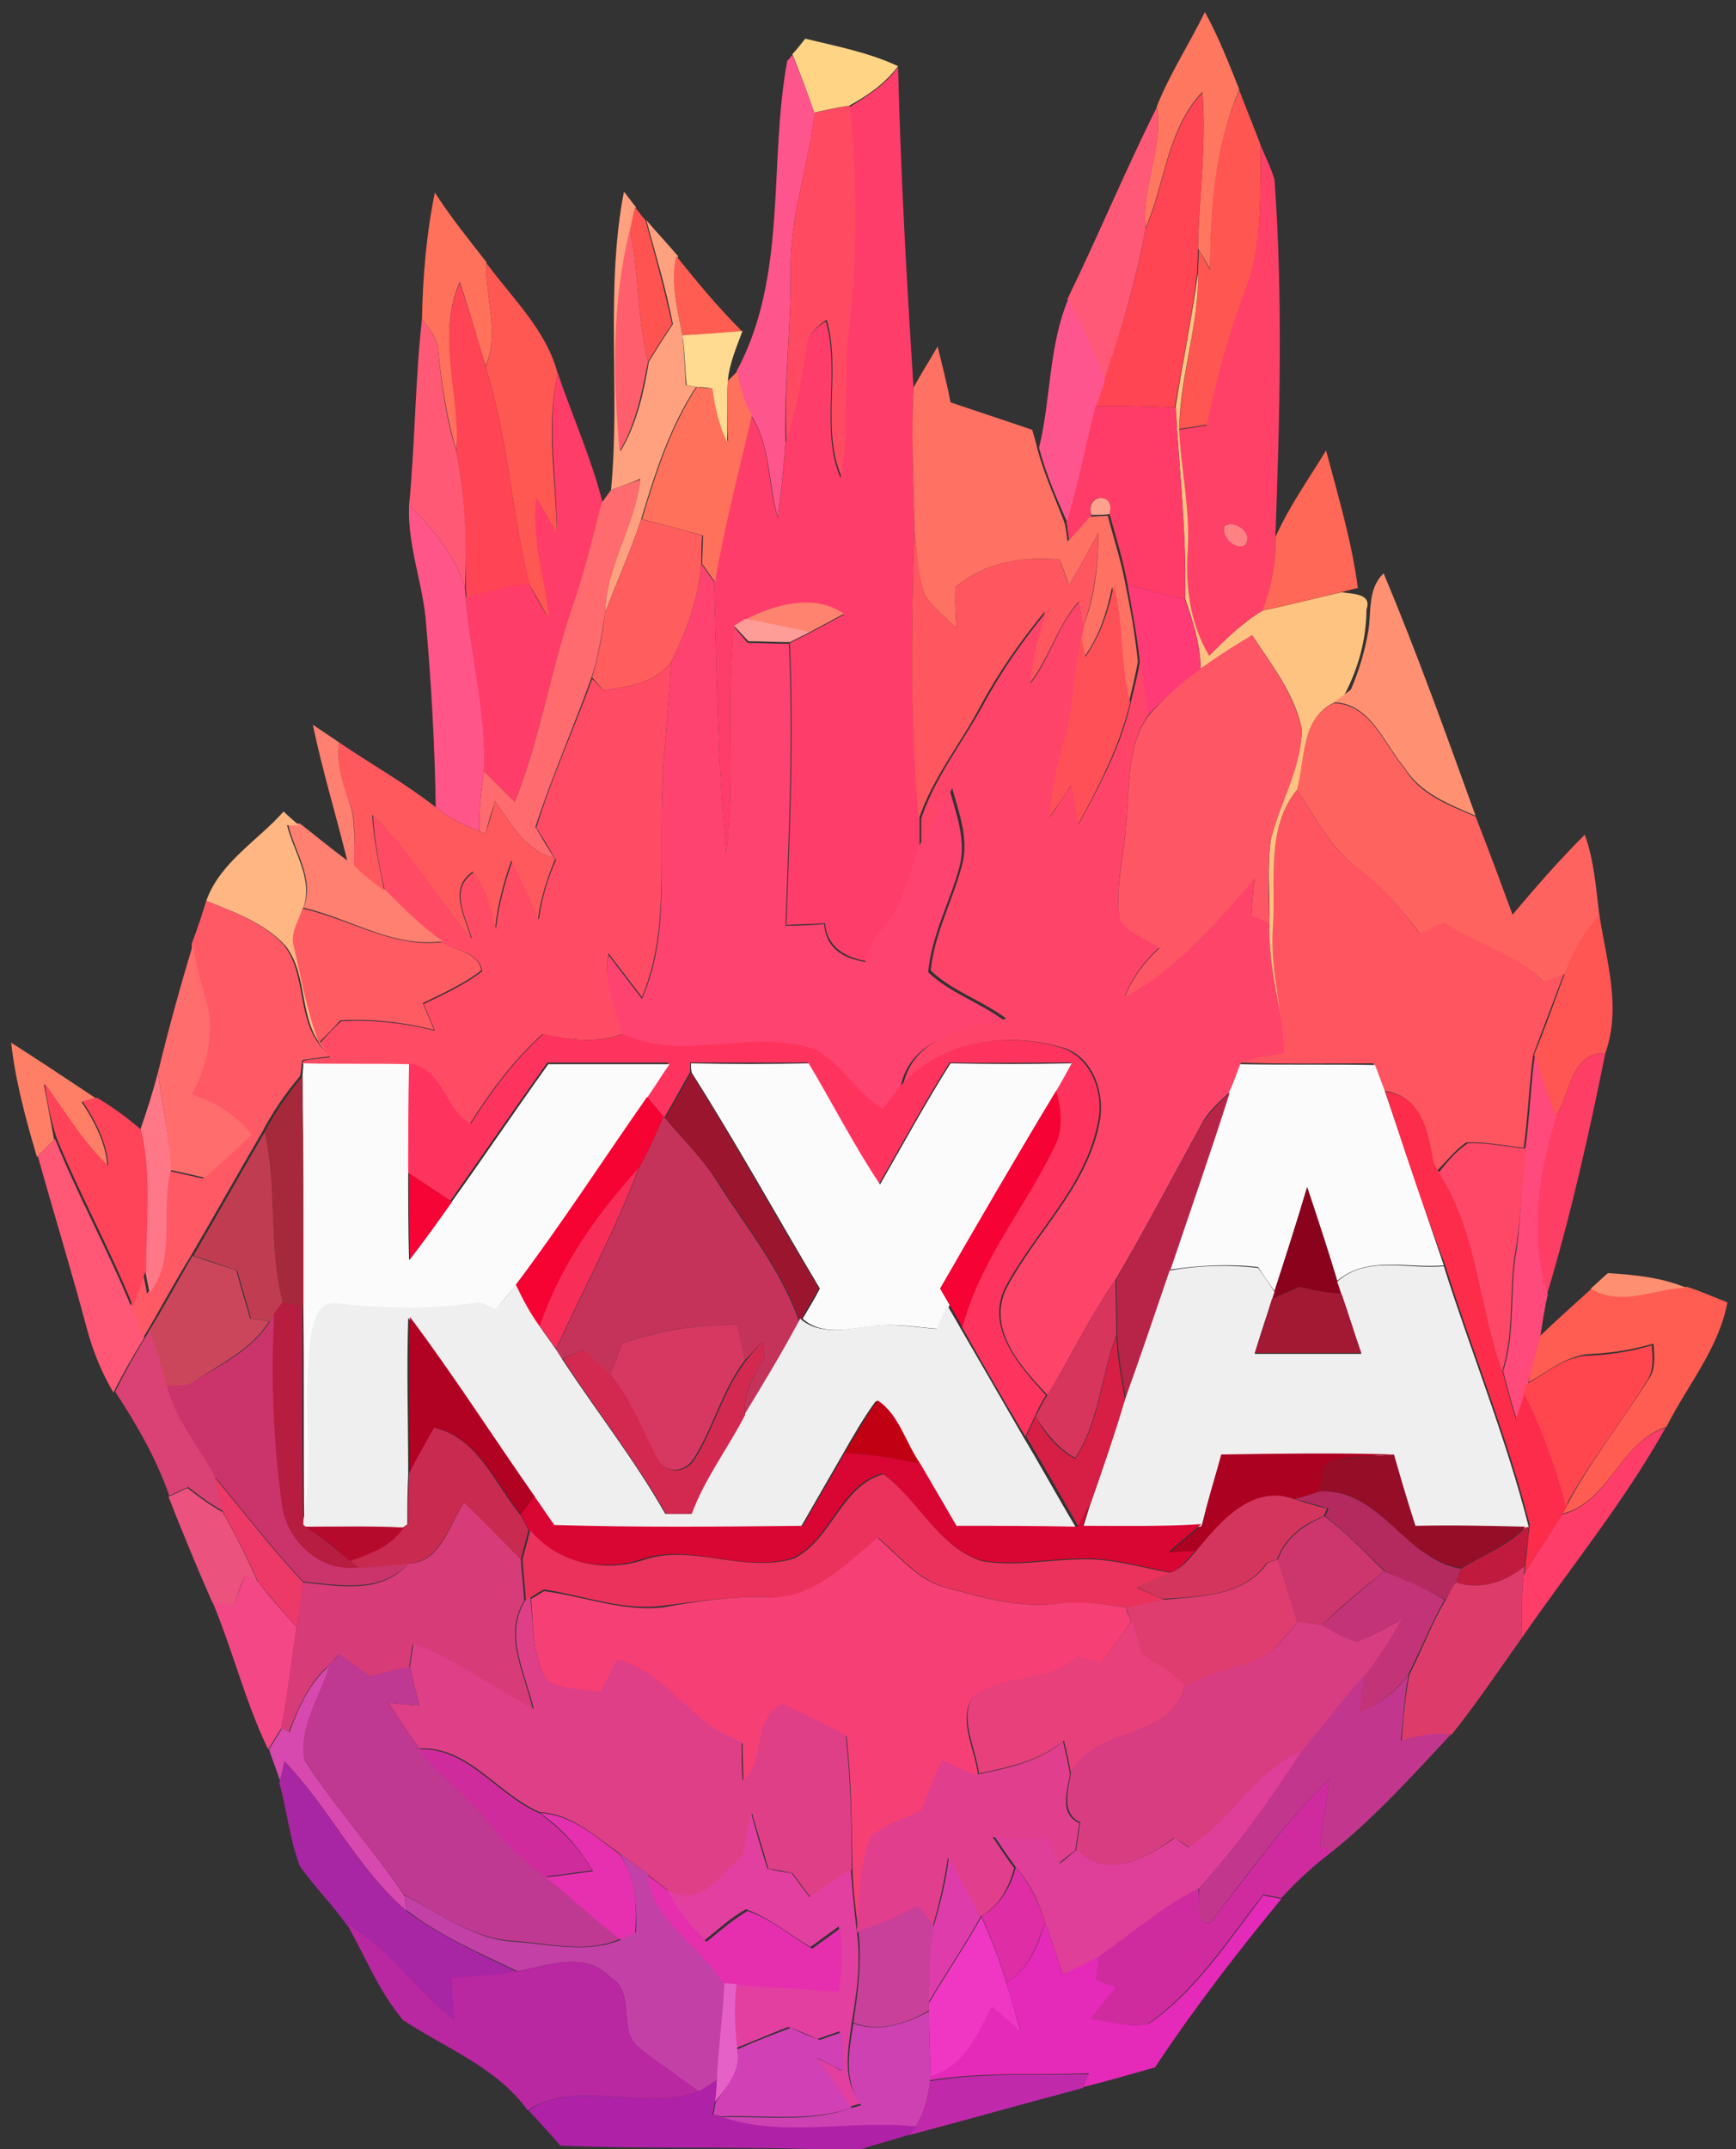 <?xml version="1.0" encoding="utf-8"?>
<!-- Generator: Adobe Illustrator 26.0.3, SVG Export Plug-In . SVG Version: 6.00 Build 0)  -->
<svg version="1.1" id="Layer_1" xmlns="http://www.w3.org/2000/svg" xmlns:xlink="http://www.w3.org/1999/xlink" x="0px" y="0px"
	 viewBox="0 0 202 250" style="enable-background:new 0 0 202 250;" xml:space="preserve">
<rect x="0" y="0" width="202" height="250" fill="#333333" stroke="none"/>
<style type="text/css">
	.st0{fill:#FF775F;}
	.st1{fill:#FFD485;}
	.st2{fill:#FE558D;}
	.st3{fill:#FF3D6A;}
	.st4{fill:#FF4453;}
	.st5{fill:#FF5652;}
	.st6{fill:#FF4A62;}
	.st7{fill:#FF5977;}
	.st8{fill:#FF4168;}
	.st9{fill:#FF715B;}
	.st10{fill:#FFA17F;}
	.st11{fill:#FF5351;}
	.st12{fill:#FF5F6C;}
	.st13{fill:#FF5752;}
	.st14{fill:#FF5D52;}
	.st15{fill:#FFC381;}
	.st16{fill:#FF4455;}
	.st17{fill:#FF558F;}
	.st18{fill:#FF5976;}
	.st19{fill:#FFDA90;}
	.st20{fill:#FF7162;}
	.st21{fill:#FF3D68;}
	.st22{fill:#FF3C68;}
	.st23{fill:#FF6756;}
	.st24{fill:#FF6B6F;}
	.st25{fill:#FFA18F;}
	.st26{fill:#FF5588;}
	.st27{fill:#FF5D5E;}
	.st28{fill:#FF8184;}
	.st29{fill:#FF565F;}
	.st30{fill:#FF4371;}
	.st31{fill:#FF5058;}
	.st32{fill:#FF3A76;}
	.st33{fill:#FF9172;}
	.st34{fill:#FF836E;}
	.st35{fill:#FF4469;}
	.st36{fill:#FE9C97;}
	.st37{fill:#FF5666;}
	.st38{fill:#FF4B64;}
	.st39{fill:#FF635F;}
	.st40{fill:#FF7F70;}
	.st41{fill:#FF595E;}
	.st42{fill:#FF5561;}
	.st43{fill:#FFB683;}
	.st44{fill:#FF5966;}
	.st45{fill:#FF5B63;}
	.st46{fill:#FF5553;}
	.st47{fill:#FF6D6C;}
	.st48{fill:#FE345E;}
	.st49{fill:#FF7F66;}
	.st50{fill:#FF3E65;}
	.st51{fill:#FF4A7B;}
	.st52{fill:#FBFBFB;}
	.st53{fill:#FF7888;}
	.st54{fill:#FF445A;}
	.st55{fill:#A5293A;}
	.st56{fill:#9C152F;}
	.st57{fill:#FC2C4A;}
	.st58{fill:#F60334;}
	.st59{fill:#F60235;}
	.st60{fill:#B82448;}
	.st61{fill:#C5335A;}
	.st62{fill:#C03D51;}
	.st63{fill:#FF4767;}
	.st64{fill:#FF5775;}
	.st65{fill:#F82E59;}
	.st66{fill:#F60436;}
	.st67{fill:#8B021D;}
	.st68{fill:#CC465B;}
	.st69{fill:#EFEFEF;}
	.st70{fill:#FF8F70;}
	.st71{fill:#D7355C;}
	.st72{fill:#A31833;}
	.st73{fill:#B71D41;}
	.st74{fill:#CA346B;}
	.st75{fill:#D63862;}
	.st76{fill:#DA4174;}
	.st77{fill:#B10223;}
	.st78{fill:#D32951;}
	.st79{fill:#D71F46;}
	.st80{fill:#FF464F;}
	.st81{fill:#C10013;}
	.st82{fill:#C92A50;}
	.st83{fill:#D90533;}
	.st84{fill:#AC0121;}
	.st85{fill:#960D28;}
	.st86{fill:#EA325C;}
	.st87{fill:#ED3967;}
	.st88{fill:#EB527E;}
	.st89{fill:#D4355C;}
	.st90{fill:#B52A5E;}
	.st91{fill:#D73B78;}
	.st92{fill:#CC366C;}
	.st93{fill:#B60A2D;}
	.st94{fill:#C01B3F;}
	.st95{fill:#F64075;}
	.st96{fill:#DF3C70;}
	.st97{fill:#DD3C6B;}
	.st98{fill:#F44886;}
	.st99{fill:#C33378;}
	.st100{fill:#DF3F87;}
	.st101{fill:#D83D82;}
	.st102{fill:#E7407B;}
	.st103{fill:#BF3891;}
	.st104{fill:#D749AE;}
	.st105{fill:#C2378D;}
	.st106{fill:#E13E8D;}
	.st107{fill:#D02B9C;}
	.st108{fill:#DF3F99;}
	.st109{fill:#A826A3;}
	.st110{fill:#CF2B9F;}
	.st111{fill:#E630AF;}
	.st112{fill:#E23FA0;}
	.st113{fill:#C340A7;}
	.st114{fill:#DF3CAB;}
	.st115{fill:#DE2DA5;}
	.st116{fill:#E62FAF;}
	.st117{fill:#E529B8;}
	.st118{fill:#C9409A;}
	.st119{fill:#F037C4;}
	.st120{fill:#B927A1;}
	.st121{fill:#E661C7;}
	.st122{fill:#CD41B2;}
	.st123{fill:#D140B5;}
	.st124{fill:#C129AB;}
	.st125{fill:#AF22A7;}
</style>
<g id="_x23_ff775fff">
	<path class="st0" d="M140.2,1.4c1.6,2.9,2.8,6,4,9c-2.8,6.6-3.3,13.8-3.4,20.9c-0.3-0.6-1-1.8-1.4-2.4c0.1-6.1,1-12.1,0.5-18.2
		c-4.1,4.3-4.3,10.5-6.6,15.8c-0.5-4.8,2.1-9.3,1.3-14.1C136.1,8.6,138.4,5.1,140.2,1.4z"/>
</g>
<g id="_x23_ffd485ff">
	<path class="st1" d="M92.2,6.3c0.4-0.4,1.1-1.3,1.5-1.8c3.7,0.9,7.4,1.6,10.8,3.2c-1.5,2-3.5,3.4-5.7,4.6c-1.4,0.2-2.7,0.5-4.1,0.8
		C94,10.8,93.1,8.6,92.2,6.3z"/>
</g>
<g id="_x23_fe558dff">
	<path class="st2" d="M91.6,7.1l0.6-0.7c0.9,2.2,1.8,4.5,2.6,6.8C94.1,19.1,92,24.9,92,31c0.1,6.8-0.8,13.6-0.6,20.4
		c-0.2,2.9-0.5,5.8-0.9,8.8c-1.1-3.9-0.8-8.3-3.1-11.9c-0.9-1.5-1.4-3.3-1.7-5.1C91.7,32.1,89.4,19,91.6,7.1z"/>
</g>
<g id="_x23_ff3d6aff">
	<path class="st3" d="M104.5,7.8c0.3,12.4,1,24.9,1.8,37.3c-0.3,5.5,0,11.1,0.1,16.6c-0.4,11.2-0.5,22.5,0.6,33.6c0,0.8,0,2.4,0,3.1
		c-0.7,1.9-1.3,3.8-1.9,5.7c-0.8,2.9-3.8,4.6-4.3,7.7c-2.5-0.4-4.6-1.7-4.8-4.4c-1.5,0.1-3,0.1-4.5,0.2c0.4-10.9,0.9-21.8,0.4-32.8
		c0.6-0.3,1.8-0.9,2.4-1.2c1.3-0.7,2.6-1.4,3.9-2.1c-3.4-2.4-8.1-1.1-11.5,0.7c-0.3,0.2-1,0.6-1.3,0.8c-1,8.8,0.2,17.6-0.9,26.3
		c-1-10.5-1.1-21-1.4-31.5c1.1-6.5,2.9-12.9,4.3-19.4c2.3,3.5,1.9,7.9,3.1,11.9c0.4-2.9,0.7-5.8,0.9-8.8c1.2-3.4,1.7-7,2.3-10.6
		c0.1-1.5,1.1-2.8,2.4-3.5c1.7,6-0.7,12.5,1.7,18.2c0.8-5.1,0.3-10.3,0.7-15.4c1.2-9.2,1.2-18.5,0.3-27.7
		C101,11.1,103.1,9.8,104.5,7.8z"/>
</g>
<g id="_x23_ff4453ff">
	<path class="st4" d="M133.3,26.6c2.3-5.2,2.5-11.5,6.6-15.8c0.5,6.1-0.4,12.1-0.5,18.2c0,0.9-0.1,1.8-0.1,2.7
		c-0.6,5.2-1.7,10.4-2.6,15.7c-3.1-0.1-6.2-0.2-9.3-0.2c0.2-0.8,0.8-2.3,1-3.1C130.5,38.4,132.2,32.6,133.3,26.6z"/>
</g>
<g id="_x23_ff5652ff">
	<path class="st5" d="M140.8,31.4c0-7.1,0.5-14.3,3.4-20.9c0.8,2.1,1.7,4.3,2.5,6.4c-0.1,5.7,0.3,11.6-1.8,17
		c-1.9,5-3.3,10.3-4.4,15.5c-0.8,0.1-2.5,0.4-3.3,0.5c0.2-6.2,2.3-12.1,2.2-18.2c0-0.9,0.1-1.8,0.1-2.7
		C139.8,29.6,140.5,30.8,140.8,31.4z"/>
</g>
<g id="_x23_ff4a62ff">
	<path class="st6" d="M94.8,13.1c1.4-0.3,2.7-0.6,4.1-0.8c0.9,9.2,0.9,18.5-0.3,27.7c-0.4,5.1,0.2,10.3-0.7,15.4
		c-2.4-5.7,0-12.2-1.7-18.2c-1.3,0.8-2.3,2-2.4,3.5c-0.6,3.6-1.1,7.2-2.3,10.6C91.2,44.6,92.1,37.8,92,31
		C92,24.9,94.1,19.1,94.8,13.1z"/>
</g>
<g id="_x23_ff5977ff">
	<path class="st7" d="M124.2,34.8c3.6-7.4,6.7-14.9,10.4-22.3c0.8,4.8-1.8,9.3-1.3,14.1c-1.1,5.9-2.8,11.8-4.8,17.5
		C127.2,40.9,125.8,37.8,124.2,34.8z"/>
</g>
<g id="_x23_ff4168ff">
	<path class="st8" d="M146.7,16.9c0.5,1.3,1.2,2.6,1.6,4c1,13.9,0.6,27.8,0.1,41.7c0.1,2.9-0.5,5.8-1.5,8.5
		c-2.4,1.3-4.3,3.4-6.3,5.3c-2.2-3.7-2.8-8.1-2.5-12.3c0.3-4.7-0.8-9.4-1-14.1c0.8-0.1,2.5-0.4,3.3-0.5c1.1-5.3,2.5-10.5,4.4-15.5
		C147,28.5,146.6,22.6,146.7,16.9 M142.5,61.2c-0.5,1.2,1.3,2.8,2.4,2.2C145.9,62.2,143.7,60.4,142.5,61.2z"/>
</g>
<g id="_x23_ff715bff">
	<path class="st9" d="M49.1,37.1c0.1-4.9,0.5-9.8,1.5-14.7c1.8,2.8,3.9,5.4,6,8.1c-0.2,4.1,1.6,8.3-0.1,12.1c-1-3.3-1.9-6.6-3-9.8
		c-2.8,6.2,0.2,13.1-0.4,19.6c-1.1-3.7-1.7-7.6-2.1-11.5C51,39.5,50,38.3,49.1,37.1z"/>
	<path class="st9" d="M84.7,44.3l1.1-1.1c0.3,1.8,0.8,3.5,1.7,5.1c-1.5,6.5-3.2,12.9-4.3,19.4c-0.4-0.5-1.1-1.6-1.5-2.1
		c0-1.1,0.1-2.2,0.1-3.3c-2.4-0.7-4.8-1.3-7.1-1.9c1.6-5.3,3.3-10.7,6.4-15.4c0.5,0.1,1.4,0.2,1.9,0.2c0.3,2.1,0.8,4.3,1.7,6.2
		C84.7,49.1,84.5,46.7,84.7,44.3z"/>
</g>
<g id="_x23_ffa17fff">
	<path class="st10" d="M71.1,57c1.1-11.5-0.7-23.3,1.5-34.7c0.5,0.6,0.9,1.2,1.4,1.8c-0.2,0.6-0.4,2-0.6,2.6
		c-2.2,8.4-2,17.2-1.2,25.8c1.9-3.2,2.7-6.8,3.3-10.4c0.9-1.5,1.8-2.9,2.8-4.4c-0.8-4.1-2-8.1-3.1-12.1c1.2,1.4,2.5,2.8,3.7,4.2
		C77.9,33,78.9,36,79.4,39c0.2,1.9,0.3,3.9,0.4,5.8L81,45c-3.1,4.7-4.8,10.1-6.4,15.4c-1.2,3.7-2.8,7.2-4.2,10.9
		c0.1-5.5,3.5-10.1,4.1-15.6C73.4,56.2,72.2,56.6,71.1,57z"/>
</g>
<g id="_x23_ff5351ff">
	<path class="st11" d="M73.3,26.7c0.2-0.7,0.4-2,0.6-2.6c0.3,0.4,0.9,1.2,1.2,1.5c1.1,4,2.2,8,3.1,12.1c-1,1.5-1.9,2.9-2.8,4.4
		C74.1,37.1,74.4,31.8,73.3,26.7z"/>
</g>
<g id="_x23_ff5f6cff">
	<path class="st12" d="M73.3,26.7c1.1,5.1,0.8,10.3,2.1,15.4c-0.7,3.6-1.4,7.2-3.3,10.4C71.3,43.9,71.2,35.1,73.3,26.7z"/>
</g>
<g id="_x23_ff5752ff">
	<path class="st13" d="M56.5,42.7c1.7-3.9-0.1-8.1,0.1-12.1c3,4.1,7,7.8,8.3,12.9c-1.4,6.1-0.2,12.4-0.1,18.6
		c-0.8-1.3-1.5-2.7-2.3-4c-0.6,4.8,1,9.4,1.5,14.1c-0.8-1.4-1.6-2.8-2.4-4.2C59.5,59.6,59.1,50.9,56.5,42.7z"/>
</g>
<g id="_x23_ff5d52ff">
	<path class="st14" d="M79.4,39c-0.5-3-1.5-6.1-0.7-9.2c2.4,3,4.9,6,7.6,8.7C84.1,38.8,81.8,38.9,79.4,39z"/>
	<path class="st14" d="M179.1,155.5c2-1.9,4-3.7,6.1-5.6c3.4,2.1,7.4,0,11.1-0.2c1.6,0.5,3.1,1.2,4.7,1.8c-1,5.4-4.7,9.7-7.1,14.5
		c-5.4,1.7-6.6,8.7-12.1,10.1l0.6-1.1c2.7-5.1,6.3-9.6,9.4-14.5c0.9-1.2,0.7-2.8,0.6-4.2c-2.4,0.7-4.8,1.1-7.2,1.2
		c-2.8,0.1-5,2-7.3,3.3C178.1,159.1,178.6,157.3,179.1,155.5z"/>
</g>
<g id="_x23_ffc381ff">
	<path class="st15" d="M139.4,31.7c0.1,6.2-2.1,12.1-2.2,18.2c0.2,4.7,1.3,9.3,1,14.1c-0.3,4.3,0.3,8.6,2.5,12.3
		c1.9-1.9,3.9-3.9,6.3-5.3c3-0.6,6-1.4,9.1-2.1c1.2,0.2,3.6,0.1,2.9,2c0,3.5-1,7-2.6,10c-0.3,0.2-0.8,0.6-1.1,0.8
		c-3.9,1.8-3.4,6.6-4.3,10.1c-3.8,4.5-2.4,10.7-2.8,16.1c-0.3,4.4,0.9,8.7,1.4,13c-1-4.5-2.1-8.9-1.9-13.5c0.1-3.3-0.3-6.6,0.2-9.9
		c1.1-4.2,3.4-8.2,3.6-12.6c-0.8-4.1-3.5-7.5-5.8-11c-2,1.2-4,2.5-6,3.9c0-2.8-0.9-5.5-1.8-8.2c0.2-7.5-0.7-14.9-1.1-22.3
		C137.6,42.2,138.7,37,139.4,31.7z"/>
</g>
<g id="_x23_ff4455ff">
	<path class="st16" d="M53.1,52.5c0.5-6.5-2.4-13.4,0.4-19.6c1.1,3.2,2.1,6.5,3,9.8c2.6,8.2,3,16.9,5.1,25.2
		c-2.5,0.4-4.9,0.9-7.3,1.7l-0.1-1.1C54.3,63.1,54.1,57.7,53.1,52.5z"/>
</g>
<g id="_x23_ff558fff">
	<path class="st17" d="M120.9,52.1c1.4-5.7,1.1-11.8,3.4-17.3c1.6,3,3,6.1,4.3,9.3c-0.2,0.8-0.8,2.3-1,3.1c-1.2,4.5-2,9.1-3.4,13.6
		C122.9,57.9,121.7,55.1,120.9,52.1z"/>
</g>
<g id="_x23_ff5976ff">
	<path class="st18" d="M49.1,37.1C50,38.3,51,39.5,51,41c0.4,3.9,0.9,7.7,2.1,11.5c1,5.2,1.3,10.6,1,15.9c-1.1-3.8-3.7-6.9-6.5-9.6
		C48.3,51.6,48.3,44.3,49.1,37.1z"/>
</g>
<g id="_x23_ffda90ff">
	<path class="st19" d="M79.4,39c2.3-0.1,4.6-0.3,7-0.5c-0.7,1.9-1.5,3.7-1.7,5.7c-0.2,2.4,0,4.8-0.1,7.2c-1-2-1.4-4.1-1.7-6.2
		c-0.5-0.1-1.4-0.2-1.9-0.2l-1.1-0.2C79.7,42.9,79.7,41,79.4,39z"/>
</g>
<g id="_x23_ff7162ff">
	<path class="st20" d="M106.3,45.1c0.9-1.7,1.9-3.2,2.8-4.8c0.5,2.1,1.1,4.3,1.5,6.5c3.2,1.1,6.3,2.1,9.5,3.2
		c0.2,0.6,0.5,1.7,0.6,2.2c0.8,3,2.1,5.8,3.2,8.7c0.1,0.5,0.3,1.6,0.3,2.1c0.8-1,1.7-2,2.6-2.9c0.5,0,1.6-0.1,2.1-0.1
		c0.7,2.7,1.6,5.4,2.1,8.2c0.6,2.9,1.1,5.8,1.4,8.8c-0.3,1.6-0.7,3.3-1.1,4.9c-1.2-4.4-0.7-9.1-1.9-13.6c-0.6,2.9-1.5,5.8-3.3,8.2
		c-0.1-0.6-0.4-1.8-0.5-2.4L126,73c1.4-3.5,1.8-7.3,1.8-11c-1.1,2-2.2,4.1-3.4,6.1c-0.3-0.8-0.8-2.3-1.1-3
		c-4.2-0.4-8.8,0.3-12.1,3.2c-0.1,1.6,0,3.2,0.1,4.8c-1.2-1.2-2.6-2.3-3.6-3.7c-1-2.4-1-5.1-1.3-7.7C106.3,56.1,106,50.6,106.3,45.1
		z"/>
</g>
<g id="_x23_ff3d68ff">
	<path class="st21" d="M64.8,62c0-6.2-1.2-12.5,0.1-18.6c1.7,5,3.9,9.9,5.2,15c-1.2,4.1-2.1,8.3-3.5,12.4C64,78.2,62.8,86,59.9,93.3
		c-1.2-1.2-2.4-2.4-3.6-3.6c0.2-6.8-1.6-13.4-2.1-20.2c2.4-0.7,4.9-1.2,7.3-1.7c0.7,1.4,1.5,2.8,2.4,4.2c-0.5-4.7-2.1-9.3-1.5-14.1
		C63.2,59.3,64,60.7,64.8,62z"/>
	<path class="st21" d="M181.7,176.2c5.6-1.4,6.7-8.4,12.1-10.1c-4.8,8.6-11.1,16.3-16.7,24.4c0-2.4-0.1-4.9,0.2-7.3
		C178.7,180.8,180.3,178.6,181.7,176.2z"/>
</g>
<g id="_x23_ff3c68ff">
	<path class="st22" d="M124.1,60.8c1.4-4.5,2.2-9.1,3.4-13.6c3.1,0,6.2,0.1,9.3,0.2c0.4,7.4,1.3,14.8,1.1,22.3
		c-2.3-0.5-4.5-1.1-6.7-1.7c-0.5-2.8-1.3-5.4-2.1-8.2c0.8-2.6-3-2.4-2.1,0.1c-0.9,1-1.7,2-2.6,2.9C124.3,62.3,124.2,61.3,124.1,60.8
		z"/>
</g>
<g id="_x23_ff6756ff">
	<path class="st23" d="M148.4,62.5c1.6-3.6,3.9-6.8,5.9-10.1c1.4,5.3,3,10.6,3.7,16c-0.5,0.1-1.5,0.4-2,0.5c-3,0.7-6,1.5-9.1,2.1
		C147.9,68.3,148.5,65.5,148.4,62.5z"/>
</g>
<g id="_x23_ff6b6fff">
	<path class="st24" d="M71.1,57c1.1-0.4,2.3-0.8,3.4-1.2c-0.6,5.4-4,10.1-4.1,15.6c-0.4,2.5-0.8,5.1-1.6,7.5
		c-2.1,5.8-4.6,11.5-6.5,17.3c0.7,1.2,1.4,2.4,2.2,3.6c-3.4-0.8-5-4-6.9-6.6c-0.4,1.3-0.8,2.5-1.1,3.8l-0.7-0.3
		c-0.1-2.4,0.2-4.7,0.5-7c1.2,1.2,2.4,2.4,3.6,3.6c2.9-7.3,4.1-15,6.6-22.4c1.4-4,2.4-8.2,3.5-12.4C70.3,58.1,70.8,57.4,71.1,57z"/>
</g>
<g id="_x23_ffa18fff">
	<path class="st25" d="M127,59.9c-0.8-2.5,2.9-2.7,2.1-0.1C128.6,59.9,127.5,59.9,127,59.9z"/>
</g>
<g id="_x23_ff5588ff">
	<path class="st26" d="M47.6,58.8c2.8,2.7,5.4,5.8,6.5,9.6l0.1,1.1c0.5,6.7,2.4,13.4,2.1,20.2c-0.3,2.3-0.6,4.6-0.5,7
		c-1.8-0.7-3.6-1.5-5.1-2.8c-0.1-7-0.5-14.1-1.1-21.1C49.3,68.1,47.4,63.6,47.6,58.8z"/>
</g>
<g id="_x23_ff5d5eff">
	<path class="st27" d="M70.4,71.3c1.4-3.6,3-7.2,4.2-10.9c2.4,0.6,4.8,1.2,7.1,1.9c-0.1,1.1-0.1,2.2-0.1,3.3
		c-0.3,4-1.7,7.8-3.5,11.4c-1.9,2.5-5,2.9-7.9,3.3c-0.3-0.4-1-1.1-1.3-1.5C69.6,76.4,70.1,73.9,70.4,71.3z"/>
</g>
<g id="_x23_ff8184ff">
	<path class="st28" d="M142.5,61.2c1.2-0.8,3.4,0.9,2.4,2.2C143.8,64.1,142,62.4,142.5,61.2z"/>
</g>
<g id="_x23_ff565fff">
	<path class="st29" d="M106.4,61.7c0.3,2.6,0.4,5.3,1.3,7.7c1,1.4,2.4,2.5,3.6,3.7c-0.1-1.6-0.2-3.2-0.1-4.8
		c3.3-2.9,7.8-3.6,12.1-3.2c0.3,0.8,0.8,2.3,1.1,3c1.2-2,2.3-4.1,3.4-6.1c0,3.7-0.5,7.5-1.8,11c-0.1-0.8-0.3-2.3-0.5-3
		c-2.5,2.8-3.4,6.6-5.7,9.5c0.2-2.9,0.9-5.7,1.8-8.4c-2.8,3.4-5.4,7.1-7.5,11c-2.3,4.4-5.6,8.4-7.2,13.2
		C105.9,84.1,106,72.9,106.4,61.7z"/>
</g>
<g id="_x23_ff4371ff">
	<path class="st30" d="M78.1,77c1.8-3.6,3.2-7.4,3.5-11.4c0.4,0.5,1.1,1.6,1.5,2.1c0.3,10.5,0.4,21,1.4,31.5
		c1.1-8.7-0.1-17.6,0.9-26.3c0.4,0.5,1.2,1.4,1.6,1.9c1.6,0,3.2,0.1,4.8,0.1c0.5,10.9,0,21.8-0.4,32.8c1.5,0,3-0.1,4.5-0.2
		c0.2,2.8,2.2,4,4.8,4.4c0.5-3.1,3.4-4.8,4.3-7.7c0.7-1.9,1.2-3.8,1.9-5.7c1.2-2.2,2.5-4.4,3.6-6.6c0.8,2.9,2,6,1.1,9.1
		c-1.1,4-3.2,7.8-3.6,12.1c2.5,2.4,6,3.5,8.8,5.6c-4.7,1.1-10.9,2.1-12,7.7c-0.7,0.9-1.4,1.9-2.2,2.8c-3.1-1.8-4.7-5.2-7.8-6.9
		c-7.3-2.7-15.2,1.4-22.4-1.8c-0.9-3.1-2.2-6.2-1.6-9.4c1.3,1.7,2.6,3.4,3.9,5.1c2.9-6.6,2.2-13.9,2.3-21C77,89,77.8,83,78.1,77z"/>
</g>
<g id="_x23_ff5058ff">
	<path class="st31" d="M129.6,68.1c1.2,4.4,0.7,9.1,1.9,13.6c-1.2,5.1-3.6,9.7-6.1,14.3c-0.3-1.6-0.5-3.1-0.8-4.6
		c-0.8,1.3-1.7,2.5-2.6,3.8c0.2-3.1,0.9-6.2,1.8-9.2c1.1-3.9,1-8,2-12c0.1,0.6,0.4,1.8,0.5,2.4C128.1,73.8,129,71,129.6,68.1z"/>
</g>
<g id="_x23_ff3a76ff">
	<path class="st32" d="M131.2,68c2.2,0.6,4.5,1.2,6.7,1.7c0.9,2.7,1.8,5.3,1.8,8.2c-2.2,1.6-4.4,3.4-6.2,5.4
		c-0.3-2.2-0.6-4.3-0.9-6.5C132.3,73.8,131.7,70.9,131.2,68z"/>
</g>
<g id="_x23_ff9172ff">
	<path class="st33" d="M159.2,73.5c0.4-2.3-0.1-5,1.8-6.8c3.9,9.3,7.3,18.8,10.7,28.2c-3-1.3-6.4-2.6-8.2-5.5
		c-2.4-2.8-4-7.6-8.3-7.7c0.3-0.2,0.8-0.6,1.1-0.8c0.2-0.2,0.7-0.5,0.9-0.7C158.1,78.1,158.8,75.8,159.2,73.5z"/>
</g>
<g id="_x23_ff836eff">
	<path class="st34" d="M86.7,72.1c3.4-1.8,8.1-3.1,11.5-0.7c-1.3,0.7-2.6,1.4-3.9,2.1C91.8,73.1,89.2,72.5,86.7,72.1z"/>
</g>
<g id="_x23_ff4469ff">
	<path class="st35" d="M119.9,79.5c2.3-2.9,3.1-6.7,5.7-9.5c0.1,0.8,0.3,2.3,0.5,3l-0.2,0.9c-1,3.9-0.9,8-2,12
		c-0.9,3-1.6,6.1-1.8,9.2c0.9-1.2,1.7-2.5,2.6-3.8c0.2,1.5,0.5,3.1,0.8,4.6c2.5-4.6,5-9.2,6.1-14.3c0.4-1.6,0.8-3.2,1.1-4.9
		c0.3,2.2,0.6,4.3,0.9,6.5c-2.6,3.8-2.1,8.5-2.6,12.8c-0.2,3.6-1.3,7.2-0.7,10.9c1,1.6,3.1,2.3,4.6,3.3c-1.7,1.6-3.2,3.5-4,5.7
		c6.1-3.2,10.7-8.5,15.1-13.8c-0.2,1.4-0.3,2.9-0.4,4.3c0.5,0.2,1.6,0.7,2.1,0.9c-0.1,4.6,1,9.1,1.9,13.5c0.1,0.4,0.2,1.3,0.2,1.7
		c-1.8,0.3-3.7,0.6-5.4,1.1c-0.4,1.1-0.9,2.2-1.3,3.4c-1.2,1.2-2.5,2.2-3.3,3.8c-3.3,6-6.5,12.1-9.9,17.9c-3,4.3-5.3,9.1-8,13.6
		c-3-3.2-7.1-7.6-4.8-12.4c3.4-6.5,9.3-11.7,10.8-19.1c0.8-3.5-0.7-8.1-4.5-9c-6.3-1.8-13.8-0.7-18.3,4.4c1.2-5.6,7.3-6.6,12-7.7
		c-2.8-2.1-6.3-3.2-8.8-5.6c0.4-4.2,2.5-8,3.6-12.1c0.9-3.1-0.3-6.2-1.1-9.1c-1.1,2.2-2.3,4.4-3.6,6.6c0-0.8,0-2.3,0-3.1
		c1.6-4.8,4.8-8.8,7.2-13.2c2.1-3.9,4.7-7.6,7.5-11C120.8,73.8,120.1,76.6,119.9,79.5z"/>
</g>
<g id="_x23_fe9c97ff">
	<path class="st36" d="M85.4,72.8c0.3-0.2,1-0.6,1.3-0.8c2.5,0.4,5,1,7.6,1.5c-0.6,0.3-1.8,0.9-2.4,1.2c-1.6,0-3.2-0.1-4.8-0.1
		C86.7,74.2,85.9,73.3,85.4,72.8z"/>
</g>
<g id="_x23_ff5666ff">
	<path class="st37" d="M139.7,77.8c1.9-1.4,3.9-2.7,6-3.9c2.2,3.4,4.9,6.8,5.8,11c-0.1,4.5-2.5,8.4-3.6,12.6
		c-0.5,3.3-0.2,6.6-0.2,9.9c-0.5-0.2-1.6-0.7-2.1-0.9c0.1-1.5,0.2-2.9,0.4-4.3c-4.4,5.2-9,10.5-15.1,13.8c0.8-2.2,2.3-4.1,4-5.7
		c-1.5-1.1-3.6-1.7-4.6-3.3c-0.6-3.6,0.5-7.3,0.7-10.9c0.5-4.3,0-9.1,2.6-12.8C135.4,81.2,137.5,79.4,139.7,77.8z"/>
</g>
<g id="_x23_ff4b64ff">
	<path class="st38" d="M70.2,80.3c2.9-0.4,6-0.8,7.9-3.3C77.8,83,77,89,77,95c-0.1,7,0.5,14.3-2.3,21c-1.3-1.7-2.6-3.4-3.9-5.1
		c-0.6,3.2,0.8,6.3,1.6,9.4c-3,1.1-6.2,0.7-9.3,0c-3.3,3-6,6.6-8.4,10.4c-3.2-1.5-3.1-6.5-7.2-6.8c-4.1-0.1-8.2,0-12.3-0.1l0.1-0.4
		c1-0.2,2.1-0.3,3.1-0.4c-0.2-0.2-0.5-0.6-0.6-0.8l-0.6-0.8c0.8-0.9,1.6-1.8,2.5-2.6c3.7-0.2,7.3,0.2,10.9,1.1
		c-0.4-1-0.9-2.1-1.3-3.1c2.3-1.1,4.7-2.2,6.8-3.8c-0.3-2.2-3-2.4-4.6-3.3c-2.4-1.8-4.5-3.9-6.7-6c-0.7-2.9-1.2-5.8-1.4-8.8
		c4.6,4.1,7.5,9.7,11.5,14.3c-0.7-2.6-2.7-5.7,0.2-7.7c1.5,1.9,2.2,4.3,2.6,6.6c0.3-2.7,1-5.3,1.9-7.9c1.2,2.2,2.2,4.5,3.1,6.8
		c0.3-2.4,1-4.7,2-7c0,0,0-0.1-0.1-0.1c-0.7-1.2-1.4-2.4-2.2-3.6c1.8-5.9,4.4-11.5,6.5-17.3C69.2,79.2,69.8,79.9,70.2,80.3z"/>
</g>
<g id="_x23_ff635fff">
	<path class="st39" d="M150.9,91.9c1-3.5,0.4-8.3,4.3-10.1c4.3,0.1,5.9,4.9,8.3,7.7c1.8,3,5.2,4.2,8.2,5.5c1.5,3.8,2.9,7.6,4.3,11.4
		c2.7-3.2,5.4-6.3,8.4-9.3c1.1,3,1.3,6.2,1.7,9.4c-1.8,2-3.1,4.3-4,6.8c-0.8,0.3-1.6,0.6-2.4,1c-3.2-3.3-7.9-4.3-11.6-6.9
		c-0.9,0.4-1.9,0.9-2.8,1.3c-2.1-2.8-4.4-5.5-7.2-7.6C154.8,98.7,153.1,95.1,150.9,91.9z"/>
</g>
<g id="_x23_ff7f70ff">
	<path class="st40" d="M36.4,84.3c1,0.7,2.1,1.4,3.1,2.1c-0.4,2.3,0.4,4.6,1.1,6.8c0.9,2.4,0.5,4.9,0.7,7.4c1.1,1.1,2.3,1.9,3.5,2.9
		c2.1,2.1,4.2,4.2,6.7,6c-5.8,0.8-10.8-2.7-16.2-3.9c1.4-3.3-1.1-6.6-1.8-9.8c0.4,0,1.1,0,1.4,0c1.8,1.4,3.6,2.9,5.5,4.3
		C39.1,94.8,37.5,89.6,36.4,84.3z"/>
</g>
<g id="_x23_ff595eff">
	<path class="st41" d="M40.6,93.2c-0.8-2.2-1.5-4.5-1.1-6.8c3.7,2.5,7.6,4.7,11.2,7.5c1.5,1.3,3.3,2.1,5.1,2.8l0.7,0.3
		c0.4-1.3,0.8-2.5,1.1-3.8c1.9,2.6,3.5,5.8,6.9,6.6c0,0,0.1,0.1,0.1,0.1c-0.9,2.2-1.7,4.6-2,7c-0.9-2.3-2-4.6-3.1-6.8
		c-0.9,2.5-1.6,5.2-1.9,7.9c-0.4-2.4-1.1-4.7-2.6-6.6c-2.9,2-0.9,5.2-0.2,7.7c-4-4.6-6.9-10.1-11.5-14.3c0.2,3,0.8,5.9,1.4,8.8
		c-1.2-0.9-2.4-1.8-3.5-2.9C41.1,98.2,41.6,95.6,40.6,93.2z"/>
</g>
<g id="_x23_ff5561ff">
	<path class="st42" d="M148.1,108c0.4-5.4-0.9-11.5,2.8-16.1c2.2,3.2,3.9,6.8,7.1,9.1c2.9,2.1,5.1,4.8,7.2,7.6
		c0.9-0.4,1.9-0.9,2.8-1.3c3.7,2.5,8.4,3.6,11.6,6.9c0.8-0.3,1.6-0.6,2.4-1c-1.2,3.2-2.4,6.3-3.6,9.5c-0.5,3.6-0.6,7.2-1.1,10.8
		c-2.2-0.2-4.5-0.7-6.7-0.6c-1.3,0.9-2.3,2.2-3.4,3.3c-0.1-0.3-0.4-0.8-0.6-1.1c-0.6-3.5-1.2-7.7-5.6-8.2c-0.4-1.1-0.8-2.1-1.2-3.2
		c-5.2,0-10.4,0.1-15.7-0.1c1.8-0.5,3.6-0.8,5.4-1.1c-0.1-0.4-0.2-1.3-0.2-1.7C149,116.7,147.8,112.4,148.1,108z"/>
</g>
<g id="_x23_ffb683ff">
	<path class="st43" d="M24,104.8c1.6-4.5,6-7,9-10.4c0.4,0.4,1.3,1.2,1.8,1.6c-0.4,0-1.1,0-1.4,0c0.8,3.2,3.2,6.5,1.8,9.8
		c-0.4,1.3-1.3,2.6-0.9,4c0.9,3.9,1.6,7.9,3,11.6l0.6,0.8c-3.3-3.3-1.9-8.7-4.7-12.2C30.7,107.3,27.2,106.1,24,104.8z"/>
</g>
<g id="_x23_ff5966ff">
	<path class="st44" d="M24,104.8c3.2,1.3,6.6,2.5,9,5.1c2.8,3.5,1.4,8.9,4.7,12.2c0.2,0.2,0.5,0.6,0.6,0.8c-1,0.1-2.1,0.3-3.1,0.4
		l-0.1,0.4c0,0.4-0.1,1.1-0.2,1.5c-1.7,2-3.2,4.2-4.4,6.5c-2.8,4.8-5.5,9.6-8.3,14.4c-1.8,2.9-3.4,5.9-5.1,8.8l-0.5,0.8
		c-0.5-1.2-1-2.4-1.5-3.5c0.5-1.4,1-2.9,1.5-4.3c0.1,0.6,0.4,1.9,0.5,2.6c3.2-3.9,1.2-9.6,2.5-14.3c1.3,0.3,2.6,0.6,4,0.9
		c1.9-1.6,3.7-3.3,5.5-5c-1.8-2.3-4.3-3.8-7-4.7c1.7-2.9,2.4-6.3,2-9.6c-0.6-2.7-1.6-5.2-1.8-8C23,108,23.5,106.4,24,104.8z"/>
</g>
<g id="_x23_ff5b63ff">
	<path class="st45" d="M35.2,105.7c5.5,1.2,10.5,4.6,16.2,3.9c1.6,1,4.3,1.2,4.6,3.3c-2.1,1.6-4.4,2.6-6.8,3.8
		c0.4,1,0.9,2.1,1.3,3.1c-3.6-0.9-7.2-1.3-10.9-1.1c-0.8,0.9-1.6,1.7-2.5,2.6c-1.4-3.7-2.1-7.7-3-11.6
		C33.9,108.3,34.8,107,35.2,105.7z"/>
</g>
<g id="_x23_ff5553ff">
	<path class="st46" d="M182.1,113.2c0.9-2.5,2.2-4.8,4-6.8c0.8,5.3,2.6,10.8,0.7,16.1c-4.1-0.1-4,4.8-5.8,7.4
		c-1-2.3-1.8-4.7-2.5-7.2C179.8,119.6,180.9,116.4,182.1,113.2z"/>
</g>
<g id="_x23_ff6d6cff">
	<path class="st47" d="M18.4,124.7c1.2-5,2.6-10,4.1-15c0.2,2.8,1.2,5.3,1.8,8c0.4,3.3-0.3,6.7-2,9.6c2.7,0.9,5.2,2.4,7,4.7
		c-1.8,1.7-3.6,3.4-5.5,5c-1.3-0.3-2.6-0.6-4-0.9C19.8,132.2,18.8,128.5,18.4,124.7z"/>
</g>
<g id="_x23_fe345eff">
	<path class="st48" d="M54.8,130.7c2.4-3.8,5.1-7.4,8.4-10.4c3.1,0.7,6.2,1.1,9.3,0c7.2,3.3,15.1-0.8,22.4,1.8
		c3.1,1.6,4.8,5.1,7.8,6.9c0.7-0.9,1.4-1.9,2.2-2.8c4.6-5.1,12-6.2,18.3-4.4c3.8,1,5.4,5.5,4.5,9c-1.5,7.4-7.4,12.6-10.8,19.1
		c-2.2,4.7,1.8,9.1,4.8,12.4c-0.5,0.8-0.9,1.6-1.3,2.5c-0.3,0.6-0.8,1.7-1.1,2.3c-2.5-4.2-5-8.5-7.4-12.8c2-7.7,7.2-13.8,10.6-20.8
		c1.2-2.1,0.9-4.5,0.3-6.7c0.6-1.1,1.2-2.1,1.8-3.2c-4.7,0-9.4,0.1-14.1,0c-2.9,4.6-5.5,9.4-8.2,14.1c-3.1-4.5-5.5-9.4-8.3-14.1
		c-4.6,0-9.2,0-13.7,0c0,0.3,0,0.8,0,1.1c-1,1.8-2,3.6-3,5.3l-0.2-0.2c-0.6-0.8-1.3-1.5-1.9-2.3c0.9-1.3,1.7-2.6,2.6-3.9
		c-4.7,0-9.4,0-14.1,0c-3.8,5.3-7.5,10.7-11.3,16.1c-1.6-1.1-3.3-2.2-5-3.3c-0.1-4.2-0.1-8.5,0.1-12.7
		C51.7,124.2,51.6,129.1,54.8,130.7z"/>
</g>
<g id="_x23_ff7f66ff">
	<path class="st49" d="M1.3,121.3c3.3,2.1,6.6,4.3,9.9,6.5c-0.4,0.1-1.2,0.3-1.7,0.4c1.5,2.3,2.8,4.7,3,7.5c-2.9-2.8-5-6.4-7.4-9.6
		c0.4,2.2,0.8,4.3,1.2,6.5c-0.5,0.5-1.5,1.5-2,2C3,130.2,1.8,125.8,1.3,121.3z"/>
</g>
<g id="_x23_ff3e65ff">
	<path class="st50" d="M181,129.9c1.8-2.6,1.7-7.5,5.8-7.4c-1.9,9.4-4,18.8-6.8,28.1C177.9,143.9,178.9,136.4,181,129.9z"/>
</g>
<g id="_x23_ff4a7bff">
	<path class="st51" d="M177.5,133.5c0.5-3.6,0.6-7.2,1.1-10.8c0.7,2.4,1.5,4.8,2.5,7.2c-2.1,6.6-3.2,14-1,20.7
		c-0.4,1.6-0.6,3.3-0.9,5c-0.5,1.8-1,3.6-1.4,5.4c-0.1,0.2-0.2,0.7-0.2,0.9c-0.3,0.8-0.8,2.5-1.1,3.3c-0.6-1.9-1.1-3.8-1.6-5.7
		c1.5-4.6,0.7-9.5,1.6-14.3C177,141.3,177,137.4,177.5,133.5z"/>
</g>
<g id="_x23_fbfbfbff">
	<path class="st52" d="M35.3,123.7c4.1,0.1,8.2,0,12.3,0.1c-0.1,4.2-0.1,8.5-0.1,12.7c0,3.3,0,6.7,0.1,10.1c1.7-2.2,3.3-4.5,4.9-6.7
		c3.8-5.3,7.5-10.8,11.3-16.1c4.7,0,9.4,0,14.1,0c-0.9,1.3-1.7,2.6-2.6,3.9c-5.1,7.2-9.9,14.7-15.3,21.8c-0.8,1-1.6,1.9-2.3,2.9
		c-0.6-0.3-1.2-0.6-1.8-0.8c-5.5,0.9-11.2,0.7-16.7,0.1c-2-0.1-2.5,2.2-2.8,3.7c-1.1,7.3,0.4,14.8-1,22.1c-0.1-8.5,0-16.9-0.1-25.4
		c0-8.9,0-17.8-0.1-26.8C35.2,124.8,35.3,124.1,35.3,123.7z"/>
	<path class="st52" d="M80.4,123.7c4.6,0.1,9.1,0.1,13.7,0c2.8,4.7,5.3,9.6,8.3,14.1c2.7-4.7,5.3-9.5,8.2-14.1
		c4.7,0.1,9.4,0.1,14.1,0c-0.6,1.1-1.2,2.2-1.8,3.2c-4.6,7.6-9,15.3-13.5,23c0.3,0.5,0.8,1.4,1.1,1.9c-0.3,0.7-0.9,2.1-1.2,2.8
		c-2.6-0.2-5.3-0.7-7.9-0.3c-2.7,0.3-5.8,1.1-8-0.9c0.7-1.2,1.4-2.3,2-3.5c-5-8.4-9.7-16.9-14.9-25.1
		C80.4,124.5,80.4,124,80.4,123.7z"/>
	<path class="st52" d="M144.3,123.8c5.2,0.1,10.4,0,15.7,0.1c0.4,1.1,0.8,2.1,1.2,3.2c2.3,6.7,4.5,13.4,6.8,20.1
		c-4.1,0.4-8.9-1.2-12.4,1.8c-1.1-3.6-2.3-7.3-3.5-10.9c-1.2,4.1-2.5,8.1-3.8,12.1c-0.6-0.9-1.3-1.8-1.9-2.8
		c-3.4-0.4-6.9-0.2-10.3,0.3c2.4-6.9,4.7-13.7,6.9-20.6C143.5,126,143.9,124.9,144.3,123.8z"/>
</g>
<g id="_x23_ff7888ff">
	<path class="st53" d="M16.3,131.5c0.8-2.3,1.5-4.5,2.1-6.8c0.4,3.8,1.4,7.6,1.5,11.4c-1.3,4.7,0.7,10.3-2.5,14.3
		c-0.1-0.6-0.4-1.9-0.5-2.6C16.9,142.3,17.5,136.8,16.3,131.5z"/>
</g>
<g id="_x23_ff445aff">
	<path class="st54" d="M5.2,126c2.4,3.3,4.4,6.8,7.4,9.6c-0.2-2.8-1.5-5.2-3-7.5c0.4-0.1,1.2-0.3,1.7-0.4c1.8,1.1,3.5,2.3,5.1,3.7
		c1.3,5.3,0.6,10.9,0.6,16.3c-0.5,1.5-1,2.9-1.5,4.3c-2.7-6.7-6.2-13-8.9-19.6C5.9,130.3,5.5,128.2,5.2,126z"/>
</g>
<g id="_x23_a5293aff">
	<path class="st55" d="M30.8,131.7c1.2-2.3,2.7-4.5,4.4-6.5c0.1,8.9,0.1,17.9,0.1,26.8c-0.6-0.1-1.8-0.3-2.4-0.5
		C31.2,145,32.3,138.2,30.8,131.7z"/>
</g>
<g id="_x23_9c152fff">
	<path class="st56" d="M77.4,130.1c1-1.8,2.1-3.5,3-5.3c5.2,8.2,9.9,16.8,14.9,25.1c-0.7,1.2-1.4,2.3-2,3.5l-0.2,0.4
		c-2.1-6.1-6.2-11-9.6-16.4C81.7,134.8,79.5,132.5,77.4,130.1z"/>
</g>
<g id="_x23_fc2c4aff">
	<path class="st57" d="M161.2,127c4.3,0.5,5,4.8,5.6,8.2c0.1,0.3,0.4,0.8,0.6,1.1c4.5,6.9,4.6,15.5,7.4,23.1c0.5,1.9,1,3.8,1.6,5.7
		c0.3-0.8,0.8-2.5,1.1-3.3c2.1,4.2,3.7,8.7,4.9,13.2l-0.6,1.1c-1.4,2.4-3,4.6-4.4,6.9l0.1-1c0.2-1.5,0.3-3.1,0.5-4.6
		c-2.6-10.3-6.7-20.2-9.9-30.4C165.6,140.5,163.4,133.7,161.2,127z"/>
</g>
<g id="_x23_f60334ff">
	<path class="st58" d="M75.3,127.6c0.6,0.8,1.3,1.5,1.9,2.3c-0.9,2.1-1.8,4.1-2.9,6.1c-4.8,5.3-9.2,11.4-11.5,18.4
		c-1.1-1.6-2-3.2-2.8-4.9C65.4,142.3,70.2,134.9,75.3,127.6z"/>
</g>
<g id="_x23_f60235ff">
	<path class="st59" d="M109.4,149.9c4.4-7.7,8.9-15.4,13.5-23c0.6,2.2,0.9,4.6-0.3,6.7c-3.4,7-8.6,13.1-10.6,20.8
		c-0.5-0.9-1-1.7-1.5-2.6C110.2,151.3,109.7,150.4,109.4,149.9z"/>
</g>
<g id="_x23_b82448ff">
	<path class="st60" d="M139.8,130.9c0.8-1.5,2.1-2.6,3.3-3.8c-2.2,6.9-4.6,13.8-6.9,20.6c-1.7,5-3.3,10-5.2,15
		c-0.4-2.4-0.9-4.9-1-7.4c0-2.2-0.1-4.4-0.1-6.5C133.3,142.9,136.5,136.9,139.8,130.9z"/>
</g>
<g id="_x23_c5335aff">
	<path class="st61" d="M77.2,129.9l0.2,0.2c2,2.4,4.3,4.6,6,7.3c3.4,5.4,7.5,10.3,9.6,16.4c-2.1,3.6-4.2,7.2-6.3,10.8
		c-0.3-2.5,1.1-4.7,2.3-6.8c-0.1-0.4-0.2-1.3-0.3-1.7c-0.7,0.7-1.3,1.4-2,2.1c-0.3-1.4-0.6-2.7-0.9-4.1c-4.6,0-9.2,0.6-13.4,2.2
		c-0.5,1.2-0.9,2.4-1.4,3.7c-1-1-2.1-2-3.2-3c-0.6,0.3-1.8,0.8-2.4,1.1c-0.2-0.3-0.5-0.8-0.7-1.1c3.2-7,6.9-13.8,9.6-21
		C75.4,134,76.3,132,77.2,129.9z"/>
</g>
<g id="_x23_c03d51ff">
	<path class="st62" d="M22.5,146.1c2.8-4.8,5.5-9.6,8.3-14.4c1.5,6.5,0.4,13.3,2.1,19.8c-0.3,0.4-0.8,1.1-1,1.5l-0.5,0.7
		c-0.5-0.1-1.6-0.2-2.2-0.3c-0.5-1.9-1.1-3.8-1.6-5.6C25.9,147.2,24.2,146.6,22.5,146.1z"/>
</g>
<g id="_x23_ff4767ff">
	<path class="st63" d="M170.8,133c2.2-0.1,4.5,0.4,6.7,0.6c-0.4,3.9-0.5,7.8-1.1,11.6c-0.9,4.7-0.1,9.6-1.6,14.3
		c-2.8-7.6-2.9-16.2-7.4-23.1C168.4,135.2,169.4,133.9,170.8,133z"/>
</g>
<g id="_x23_ff5775ff">
	<path class="st64" d="M4.4,134.5c0.5-0.5,1.5-1.5,2-2c2.7,6.7,6.2,13,8.9,19.6c0.5,1.2,1,2.4,1.5,3.5c-1.3,2.1-2.5,4.2-3.6,6.4
		c-1.3-2.2-2.3-4.6-3-7.1C8.4,148.1,6.3,141.3,4.4,134.5z"/>
</g>
<g id="_x23_f82e59ff">
	<path class="st65" d="M62.8,154.3c2.3-6.9,6.6-13,11.5-18.4c-2.7,7.2-6.4,14-9.6,21C64.1,156.1,63.5,155.2,62.8,154.3z"/>
</g>
<g id="_x23_f60436ff">
	<path class="st66" d="M47.6,136.5c1.7,1.1,3.3,2.2,5,3.3c-1.6,2.3-3.2,4.5-4.9,6.7C47.6,143.2,47.6,139.8,47.6,136.5z"/>
</g>
<g id="_x23_8b021dff">
	<path class="st67" d="M148.3,150.2c1.3-4,2.6-8.1,3.8-12.1c1.2,3.6,2.4,7.2,3.5,10.9l0.5,1.5c-1.7-0.1-3.3-0.4-4.9-0.8
		c-1.1,0.4-2.1,0.9-3.2,1.4L148.3,150.2z"/>
</g>
<g id="_x23_cc465bff">
	<path class="st68" d="M17.3,154.9c1.8-2.9,3.4-5.9,5.1-8.8c1.7,0.6,3.4,1.1,5.1,1.7c0.5,1.9,1.1,3.8,1.6,5.6
		c0.5,0.1,1.6,0.2,2.2,0.3c-2,3.3-5.6,4.9-8.7,7c-1,0.8-2.3,0.4-3.4,0.6C18.8,159.1,18.1,157,17.3,154.9z"/>
</g>
<g id="_x23_efefefff">
	<path class="st69" d="M136.1,147.8c3.4-0.6,6.9-0.7,10.3-0.3c0.6,0.9,1.3,1.8,1.9,2.8l-0.3,0.9c-0.7,2.1-1.4,4.2-2,6.3
		c4.1,0,8.3,0,12.4,0c-0.8-2.3-1.5-4.6-2.3-6.9l-0.5-1.5c3.4-3.1,8.2-1.4,12.4-1.8c3.2,10.1,7.3,20.1,9.9,30.4l-0.4,0.1
		c-4.3-0.2-8.5-0.2-12.8-0.1c-0.9-2.8-1.7-5.5-2.5-8.3c-6.7-0.2-13.4-0.1-20.1,0c-0.8,2.7-1.6,5.4-2.3,8.2
		c-4.6,0.2-9.2,0.2-13.8,0.2c0.2-0.7,0.6-1.9,0.8-2.6c1.4-4,2.8-8.1,4-12.1C132.7,157.8,134.4,152.8,136.1,147.8z"/>
	<path class="st69" d="M57.7,152.3c0.8-1,1.6-1.9,2.3-2.9c0.8,1.7,1.7,3.4,2.8,4.9c0.6,0.9,1.3,1.8,1.9,2.7c0.2,0.3,0.5,0.8,0.7,1.1
		c4,6.1,8.5,11.8,12,18c1,0,2,0,3,0c1.6-4.1,4.2-7.6,6.2-11.5c2.2-3.6,4.3-7.1,6.3-10.8l0.2-0.4c2.3,2,5.4,1.2,8,0.9
		c2.7-0.4,5.3,0.1,7.9,0.3c0.3-0.7,0.9-2.1,1.2-2.8c0.5,0.9,1,1.7,1.5,2.6c2.5,4.3,4.9,8.5,7.4,12.8c2.1,3.5,4,7,6.1,10.5
		c-4.7-0.1-9.4-0.1-14.1-0.1c-1.4-2.4-2.8-4.8-4.2-7.2c-1.8-2.4-2.5-5.8-5-7.4c-1.4,1.9-2.6,4-3.8,6.1c-1.6,2.8-3.3,5.7-4.9,8.5
		c-9.6,0.1-19.2,0.1-28.8,0c-0.8-1.1-1.5-2.2-2.3-3.3c-4.9-7-9.5-14.1-14.6-21c-0.2,6.1,0,12.1,0,18.2c-0.1,1.9-0.1,3.9-0.1,5.9
		c-0.1,0.1-0.4,0.2-0.5,0.3c-3.8-0.1-7.6,0-11.4-0.1c-0.1-0.1-0.2-0.2-0.3-0.2c1.4-7.3-0.1-14.8,1-22.1c0.3-1.5,0.8-3.9,2.8-3.7
		c5.5,0.6,11.2,0.8,16.7-0.1C56.5,151.7,57.1,152,57.7,152.3z"/>
</g>
<g id="_x23_ff8f70ff">
	<path class="st70" d="M185.1,149.9c0.5-0.4,1.5-1.4,2-1.8c3.1,0.2,6.2,0.5,9.1,1.7C192.6,149.9,188.6,152.1,185.1,149.9z"/>
</g>
<g id="_x23_d7355cff">
	<path class="st71" d="M121.8,162.4c2.8-4.5,5-9.2,8-13.6c0,2.2,0.1,4.4,0.1,6.5c-1.8,4.7-2,10.1-4.8,14.3c-2-1.1-3.4-2.9-4.6-4.8
		C120.9,164,121.3,163.2,121.8,162.4z"/>
</g>
<g id="_x23_a31833ff">
	<path class="st72" d="M151.2,149.7c1.6,0.4,3.2,0.7,4.9,0.8c0.8,2.3,1.5,4.6,2.3,6.9c-4.1,0-8.3,0-12.4,0c0.7-2.1,1.4-4.2,2-6.3
		C149.1,150.6,150.1,150.2,151.2,149.7z"/>
</g>
<g id="_x23_b71d41ff">
	<path class="st73" d="M31.8,153c0.2-0.4,0.8-1.1,1-1.5c0.6,0.1,1.8,0.3,2.4,0.5c0,8.4-0.1,16.9,0.1,25.4c0.1,0,0.2,0.2,0.3,0.2
		c1.8,1.2,3.4,2.6,5.1,3.9l1.1,0.9c-4.4,0.7-8.5-3-9.1-7.3C31.7,167.8,31.4,160.4,31.8,153z"/>
</g>
<g id="_x23_ca346bff">
	<path class="st74" d="M31.4,153.7l0.5-0.7c-0.4,7.3-0.1,14.7,0.9,22c0.5,4.3,4.6,8.1,9.1,7.3c1.9-0.1,3.8-0.3,5.7-0.5
		c-3.2,3.6-8.1,2.6-12.3,2.2c-3.7-3.9-6.9-8.2-10.4-12.3c-1.9-3.4-4.6-6.6-5.6-10.5c1.1-0.1,2.4,0.2,3.4-0.6
		C25.8,158.7,29.4,157,31.4,153.7z"/>
</g>
<g id="_x23_d63862ff">
	<path class="st75" d="M72.4,156.3c4.3-1.6,8.9-2.2,13.4-2.2c0.3,1.4,0.6,2.7,0.9,4.1c-2.7,3.5-3.7,7.9-6,11.5
		c-0.9,1.4-2.7,1.8-3.9,0.5c-2.1-3.4-3.2-7.2-5.8-10.3C71.5,158.8,71.9,157.5,72.4,156.3z"/>
</g>
<g id="_x23_da4174ff">
	<path class="st76" d="M16.9,155.6l0.5-0.8c0.8,2.1,1.4,4.2,2,6.4c1,3.9,3.7,7.1,5.6,10.5c0.3,1.4,0.7,2.7,1,4.1
		c-1.5-0.8-2.8-1.8-4.1-2.8c-0.6,0.2-1.7,0.8-2.2,1c-1.5-4.3-3.8-8.3-6.3-12.1C14.4,159.9,15.6,157.7,16.9,155.6z"/>
</g>
<g id="_x23_b10223ff">
	<path class="st77" d="M47.7,153.2c5.1,6.8,9.7,14,14.6,21c-0.4,0.5-1.2,1.6-1.6,2.1c-3-3.7-5.1-9.1-10.1-10.2c-1,1.8-2,3.5-2.9,5.3
		C47.7,165.4,47.5,159.3,47.7,153.2z"/>
</g>
<g id="_x23_d32951ff">
	<path class="st78" d="M88.7,156.1c0.1,0.4,0.2,1.3,0.3,1.7c-1.2,2.1-2.6,4.2-2.3,6.8c-2,3.9-4.7,7.4-6.2,11.5c-1,0-2,0-3,0
		c-3.6-6.3-8.1-12-12-18c0.6-0.3,1.8-0.9,2.4-1.1c1.1,1,2.1,2,3.2,3c2.6,3.1,3.8,6.9,5.8,10.3c1.2,1.2,3,0.9,3.9-0.5
		c2.3-3.6,3.3-8,6-11.5C87.4,157.5,88.1,156.8,88.7,156.1z"/>
</g>
<g id="_x23_d71f46ff">
	<path class="st79" d="M125.1,169.7c2.9-4.3,3-9.6,4.8-14.3c0.1,2.5,0.6,5,1,7.4c-1.2,4.1-2.6,8.1-4,12.1c-0.4,0.9-0.9,1.8-1.4,2.7
		c-2-3.5-4-7-6.1-10.5c0.3-0.6,0.8-1.7,1.1-2.3C121.6,166.8,123,168.6,125.1,169.7z"/>
</g>
<g id="_x23_ff464fff">
	<path class="st80" d="M185,157.7c2.4-0.1,4.9-0.5,7.2-1.2c0.1,1.4,0.3,2.9-0.6,4.2c-3,4.9-6.7,9.4-9.4,14.5
		c-1.2-4.6-2.8-9-4.9-13.2c0.1-0.2,0.2-0.7,0.2-0.9C180,159.7,182.2,157.7,185,157.7z"/>
</g>
<g id="_x23_c10013ff">
	<path class="st81" d="M102.1,162.9c2.5,1.6,3.3,5,5,7.4c-2.9-0.7-5.8-1.1-8.8-1.3C99.5,167,100.7,164.9,102.1,162.9z"/>
</g>
<g id="_x23_c92a50ff">
	<path class="st82" d="M50.5,166.1c5.1,1.1,7.1,6.6,10.1,10.2c0.2,0.4,0.7,1.3,0.9,1.7c-0.3,1.1-0.6,2.2-0.9,3.4
		c-2.2-2.2-4.4-4.4-6.6-6.6c-1.8,2.6-2.7,6.9-6.5,7.1c-1.9,0.2-3.8,0.4-5.7,0.5l-1.1-0.9c2.4-0.8,4.8-1.7,6.3-3.9
		c0.1-0.1,0.4-0.3,0.5-0.3c0-2,0-3.9,0.1-5.9C48.5,169.6,49.5,167.9,50.5,166.1z"/>
</g>
<g id="_x23_d90533ff">
	<path class="st83" d="M93.4,177.5c1.6-2.8,3.3-5.6,4.9-8.5c3,0.2,5.9,0.6,8.8,1.3c1.4,2.4,2.8,4.8,4.2,7.2c4.7,0,9.4,0,14.1,0.1
		c0.5-0.9,0.9-1.8,1.4-2.7c-0.2,0.7-0.6,1.9-0.8,2.6c4.6,0,9.2,0.1,13.8-0.2c-1.3,1.1-2.5,2.1-3.8,3.2c1.1-0.1,2.1-0.1,3.2-0.2
		c-0.9,0.9-1.7,2.1-2.9,2.6c-3.4-0.6-6.8-1.7-10.4-1.6c-3.9,0-7.9,0.9-11.8,0.2c-5.1-1.7-7.3-7.1-11.4-10.1c-5,1.3-6,7.7-10.4,9.8
		c-5.9,1.9-11.9-1.8-17.7,0.2c-4.6,1.5-10,0.4-13.1-3.5c-0.2-0.4-0.7-1.3-0.9-1.7c0.4-0.5,1.2-1.6,1.6-2.1c0.8,1.1,1.5,2.2,2.3,3.3
		C74.2,177.7,83.8,177.6,93.4,177.5z"/>
</g>
<g id="_x23_ac0121ff">
	<path class="st84" d="M142.1,169.2c6.7-0.1,13.4-0.2,20.1,0c-2.4,0.2-4.8,0.2-7.2,0.7c-1.5,0.6-1.2,2.3-1.4,3.6
		c-0.7,0.2-2.2,0.7-2.9,0.9c-4.9-1.7-8.7,2.6-11.4,6c-1.1,0.1-2.1,0.1-3.2,0.2c1.2-1.1,2.5-2.1,3.8-3.2
		C140.5,174.6,141.4,171.9,142.1,169.2z"/>
</g>
<g id="_x23_960d28ff">
	<path class="st85" d="M153.6,173.5c0.2-1.3-0.1-3,1.4-3.6c2.4-0.4,4.8-0.5,7.2-0.7c0.8,2.8,1.6,5.5,2.5,8.3c4.3-0.1,8.5,0,12.8,0.1
		c-2.1,2.2-5,3.3-7.5,4.8C163.3,181.4,160.7,173.1,153.6,173.5z"/>
</g>
<g id="_x23_ea325cff">
	<path class="st86" d="M92.4,181.3c4.4-2.2,5.5-8.5,10.4-9.8c4.1,3,6.3,8.4,11.4,10.1c3.9,0.7,7.9-0.2,11.8-0.2
		c3.5-0.1,6.9,1,10.4,1.6c-1.3,0.6-2.7,1.1-4.1,1.7c1.1,0.5,2.1,0.9,3.2,1.4c-1.5,0.3-2.9,0.7-4.4,0.9c-2.7-0.4-5.5-0.7-8.2-0.4
		c-4.3,0.5-8.6-0.8-12.7-1.9c-3.3-0.8-5.5-3.7-8-5.8c-3.8,3.1-7.7,7.4-13,6.9c-4.1-0.1-8.1,0.5-12.1,1c-4.7,0.6-9.2-1.2-13.8-1.9
		c-0.4,0.2-1.2,0.7-1.5,0.9l-0.6,0.4c-0.1-1.6-0.3-3.2-0.4-4.8c0.3-1.1,0.6-2.2,0.9-3.4c3.1,3.8,8.5,5,13.1,3.5
		C80.5,179.5,86.5,183.1,92.4,181.3z"/>
</g>
<g id="_x23_ed3967ff">
	<path class="st87" d="M24.9,171.8c3.5,4.1,6.7,8.4,10.4,12.3c-0.2,1.7-0.5,3.5-0.8,5.2c-1.5-1.7-3-3.5-4.5-5.3
		c-1.2-2.8-2.6-5.5-4.1-8.2C25.6,174.5,25.2,173.1,24.9,171.8z"/>
</g>
<g id="_x23_eb527eff">
	<path class="st88" d="M19.6,174.1c0.6-0.2,1.7-0.8,2.2-1c1.3,1,2.6,2,4.1,2.8c1.5,2.6,2.9,5.4,4.1,8.2c-0.4-0.2-1.1-0.7-1.5-0.9
		c-0.5,1.2-0.9,2.4-1.3,3.7c-0.8-0.2-1.7-0.3-2.5-0.5C22.9,182.3,21.2,178.2,19.6,174.1z"/>
</g>
<g id="_x23_d4355cff">
	<path class="st89" d="M139.2,180.4c2.8-3.4,6.5-7.8,11.4-6c1.3,0.4,2.5,0.8,3.8,1.1c-0.1,0.2-0.3,0.7-0.4,0.9
		c-2.4,0.9-4.5,2.5-5.4,5c-0.3,0.1-0.9,0.3-1.2,0.4c-2.7,3.9-7.7,3.9-12,4.2c-1.1-0.4-2.1-0.9-3.2-1.4c1.4-0.6,2.7-1.1,4.1-1.7
		C137.6,182.4,138.4,181.3,139.2,180.4z"/>
</g>
<g id="_x23_b52a5eff">
	<path class="st90" d="M150.7,174.4c0.7-0.2,2.2-0.7,2.9-0.9c7.1-0.3,9.8,7.9,16.4,9l-0.6,1.6c-0.4,0.7-0.8,1.3-1.2,2
		c-2.3-1.3-4.7-2.2-7-3.3c-2.3-2.2-4.5-4.5-7-6.4c0.1-0.2,0.3-0.7,0.4-0.9C153.2,175.1,152,174.7,150.7,174.4z"/>
</g>
<g id="_x23_d73b78ff">
	<path class="st91" d="M47.5,181.9c3.8-0.1,4.7-4.4,6.5-7.1c2.2,2.1,4.4,4.4,6.6,6.6c0.1,1.6,0.3,3.2,0.4,4.8
		c-2.5,4.1,0.1,8.5,1,12.7c-4.7-2.5-9-5.7-14-7.6c-0.1,0.7-0.3,2-0.4,2.7c-1.5,0.4-3,0.7-4.6,1.1c-1.2-0.9-2.4-1.8-3.6-2.6
		c-0.3,0.3-0.9,1-1.2,1.3c-2.3,2-3.5,4.9-4.6,7.7c-0.2-0.1-0.7-0.3-0.9-0.4c0.6-3.9,1.2-7.9,1.8-11.8c0.3-1.8,0.5-3.5,0.8-5.2
		C39.5,184.5,44.4,185.5,47.5,181.9z"/>
</g>
<g id="_x23_cc366cff">
	<path class="st92" d="M148.7,181.4c0.9-2.5,3-4,5.4-5c2.6,1.9,4.7,4.2,7,6.4c-2.6,2-5.1,4.1-7.4,6.4c-0.7-0.1-2.1-0.3-2.9-0.4
		C150.2,186.3,149.5,183.8,148.7,181.4z"/>
</g>
<g id="_x23_b60a2dff">
	<path class="st93" d="M35.6,177.6c3.8,0,7.6-0.1,11.4,0.1c-1.5,2.2-3.9,3.1-6.3,3.9C39,180.1,37.4,178.8,35.6,177.6z"/>
</g>
<g id="_x23_c01b3fff">
	<path class="st94" d="M177.5,177.7l0.4-0.1c-0.1,1.5-0.3,3.1-0.5,4.6c-2.3,1.9-5.1,2.8-8,1.9l0.6-1.6
		C172.5,180.9,175.4,179.9,177.5,177.7z"/>
</g>
<g id="_x23_f64075ff">
	<path class="st95" d="M89.1,185.8c5.3,0.4,9.3-3.8,13-6.9c2.5,2.1,4.7,5,8,5.8c4.1,1.1,8.4,2.4,12.7,1.9c2.8-0.4,5.5,0,8.2,0.4
		c0.1,0.4,0.4,1.2,0.6,1.6c-1.1,1.7-2.4,3.4-3.6,5.1c-0.9-0.3-1.8-0.6-2.7-0.9c-3.4,3.2-8.5,2-12.1,4.6c-1.8,2.7,0.3,6.2,0.6,9.1
		c-1.5-0.2-2.7-1-4-1.6c-0.8,1.9-1.6,3.8-2.4,5.8c-2,1-4.3,1.5-5.9,3.1c-1.5,3.5-1.4,7.4-1.6,11.1c-0.3-2.4-0.6-4.8-0.7-7.2
		c-0.1-5.2-0.1-10.5-0.7-15.7c-2.5-1.2-5-2.4-7.4-3.6c-3.7,1.8-1.7,6.8-4.6,8.9c0-1.5-0.1-3-0.1-4.5c-5.8-1.8-8.6-8.2-14.5-9.6
		c-0.6,1.2-1.3,2.5-1.9,3.8c-2.1-0.3-4.4-0.2-6.3-1.4c-1.8-2.9-1.6-6.4-1.9-9.6c0.4-0.2,1.2-0.7,1.5-0.9c4.6,0.6,9.1,2.4,13.8,1.9
		C81,186.3,85,185.7,89.1,185.8z"/>
</g>
<g id="_x23_df3c70ff">
	<path class="st96" d="M147.5,181.8c0.3-0.1,0.9-0.3,1.2-0.4c0.8,2.4,1.5,4.9,2.2,7.4c-1.6,1.8-3.1,4.1-5.6,4.7
		c-2.5,0.8-5,1.6-7.5,2.7c-1.5-1.5-3.3-2.7-5.1-3.7c-0.3-1.3-0.5-2.7-1.1-3.9c-0.2-0.4-0.4-1.2-0.6-1.6c1.5-0.3,2.9-0.6,4.4-0.9
		C139.8,185.7,144.8,185.7,147.5,181.8z"/>
</g>
<g id="_x23_dd3c6bff">
	<path class="st97" d="M169.4,184.1c2.9,0.9,5.7,0,8-1.9l-0.1,1c-0.3,2.4-0.2,4.9-0.2,7.3c-2.7,3.8-5.3,7.7-8.2,11.3
		c-2-0.2-3.9,0.1-5.8,0.7c0.2-2.6,0.4-5.2,0.9-7.7c1.5-2.9,2.6-6,4.3-8.8C168.6,185.4,169,184.7,169.4,184.1z"/>
</g>
<g id="_x23_f44886ff">
	<path class="st98" d="M27.2,186.8c0.4-1.2,0.9-2.4,1.3-3.7c0.4,0.2,1.1,0.7,1.5,0.9c1.4,1.8,2.9,3.5,4.5,5.3
		c-0.6,3.9-1.1,7.9-1.8,11.8c-0.4,0.6-1.1,1.8-1.5,2.4c-2.7-5.6-4.1-11.5-6.5-17.2C25.5,186.5,26.4,186.6,27.2,186.8z"/>
</g>
<g id="_x23_c33378ff">
	<path class="st99" d="M161.1,182.8c2.4,1,4.8,2,7,3.3c-1.6,2.8-2.8,5.9-4.3,8.8c-1.5,1.9-3.4,3.5-5.7,4.4c0.2-1.5,0.4-3,0.6-4.4
		c1.6-2,3-4.2,4.2-6.4c-1.7,0.9-3.4,1.9-5.2,2.6c-1.5-0.3-2.8-1.2-4.1-1.8C156.1,186.9,158.6,184.8,161.1,182.8z"/>
</g>
<g id="_x23_df3f87ff">
	<path class="st100" d="M61.1,186.2l0.6-0.4c0.4,3.2,0.2,6.8,1.9,9.6c1.8,1.2,4.2,1.1,6.3,1.4c0.6-1.3,1.3-2.5,1.9-3.8
		c5.9,1.5,8.7,7.8,14.5,9.6c0,1.5,0,3,0.1,4.5c2.9-2.1,0.9-7.1,4.6-8.9c2.5,1.2,5,2.3,7.4,3.6c0.6,5.2,0.7,10.5,0.7,15.7
		c-1.6,1.1-3.2,2.1-4.8,3.2c-0.7-0.9-1.4-1.9-2.1-2.8c-0.9-0.2-1.9-0.4-2.8-0.5c-0.6-2.2-1.3-4.3-1.9-6.5c-0.3,1.7-0.7,3.3-1,5
		c-2.6,2-4.8,6.3-8.6,4.1c-0.9-0.6-1.7-1.3-2.5-1.9c-1.1-0.9-2.2-1.7-3.3-2.5c-2.9-2-5.6-4.6-9.3-4.8c-4.9-2.1-8.3-7.7-14-7.4
		c-1.3-1.7-2.4-3.5-3.6-5.3c1.2,0.1,2.4,0.2,3.6,0.3c-0.4-1.5-0.8-3-1.1-4.5c0.1-0.7,0.3-2,0.4-2.7c5,1.9,9.3,5.1,14,7.6
		C61.2,194.7,58.6,190.3,61.1,186.2z"/>
</g>
<g id="_x23_d83d82ff">
	<path class="st101" d="M157.9,191c1.8-0.7,3.5-1.7,5.2-2.6c-1.3,2.2-2.6,4.4-4.2,6.4c-2.6,2.9-5,6-7.4,9
		c-5.4,2.3-8.1,8.1-13.1,11.1c-0.4-0.3-1.3-0.8-1.8-1.1c-3.2,2.4-8,5-11.4,1.4c0.2-1.1,0.3-2.1,0.5-3.2c-2.3-1.1-1.4-3.7-1.1-5.7
		c2.5-5.7,11.8-3.8,13.3-10.2c2.4-1.1,4.9-1.9,7.5-2.7c2.5-0.6,4-2.9,5.6-4.7c0.7,0.1,2.2,0.3,2.9,0.4
		C155.1,189.8,156.4,190.7,157.9,191z"/>
</g>
<g id="_x23_e7407bff">
	<path class="st102" d="M131.7,188.5c0.5,1.3,0.8,2.6,1.1,3.9c1.8,1.1,3.6,2.2,5.1,3.7c-1.5,6.4-10.7,4.6-13.3,10.2
		c-0.2-1.3-0.5-2.6-0.8-3.8c-2.8,2.3-6.4,3.1-9.9,3.8c-0.3-2.9-2.4-6.4-0.6-9.1c3.6-2.5,8.8-1.4,12.1-4.6c0.9,0.3,1.8,0.6,2.7,0.9
		C129.3,191.9,130.5,190.2,131.7,188.5z"/>
</g>
<g id="_x23_bf3891ff">
	<path class="st103" d="M39.5,192.4c1.2,0.9,2.4,1.8,3.6,2.6c1.5-0.4,3-0.8,4.6-1.1c0.3,1.5,0.7,3,1.1,4.5c-1.2-0.1-2.4-0.2-3.6-0.3
		c1.2,1.8,2.3,3.6,3.6,5.3c2.4,3.2,5.8,5.4,8.2,8.6c1.9,2.4,4.1,4.4,6.5,6.2c3,2.4,5.8,5,8.8,7.3c-3.9,1.8-8.3,0.6-12.4,0.3
		c-4.8-0.2-8.8-3.2-12.9-5.4c-3.7-5.4-8.2-10.3-11.7-15.9c-0.7-3.8,1.9-7.4,2.9-10.9C38.6,193.4,39.2,192.8,39.5,192.4z"/>
</g>
<g id="_x23_d749aeff">
	<path class="st104" d="M33.7,201.5c1-2.8,2.3-5.7,4.6-7.7c-1.1,3.6-3.6,7.2-2.9,10.9c3.5,5.5,8,10.4,11.7,15.9l0.2,1.7
		c-5.7-4.9-9-12-14.2-17.4c-0.1,0.6-0.4,1.7-0.5,2.3c-0.4-1.2-0.9-2.5-1.3-3.7c0.4-0.6,1.1-1.8,1.5-2.4
		C33,201.2,33.4,201.4,33.7,201.5z"/>
</g>
<g id="_x23_c2378dff">
	<path class="st105" d="M151.4,203.8c2.5-3,4.9-6.1,7.4-9c-0.3,1.5-0.5,2.9-0.6,4.4c2.3-0.9,4.2-2.4,5.7-4.4
		c-0.5,2.5-0.6,5.1-0.9,7.7c1.9-0.6,3.9-1,5.8-0.7c-4.4,4.7-8.8,9.6-13.8,13.6c-0.4-0.2-1.1-0.5-1.4-0.7c0.3-2.6,0.8-5.2,1.1-7.8
		c-5.2,5.1-9.5,11.1-13.9,16.8c-2.2,0.2-1-2.7-1.3-4C143.9,214.8,147.8,209.3,151.4,203.8z"/>
</g>
<g id="_x23_e13e8dff">
	<path class="st106" d="M113.8,206.4c3.5-0.7,7.1-1.5,9.9-3.8c0.3,1.3,0.6,2.5,0.8,3.8c-0.3,2-1.3,4.6,1.1,5.7
		c-0.2,1.1-0.3,2.1-0.5,3.2c-0.7,0.5-1.4,1-2,1.6c-0.5-1-1-2.1-1.6-3.1c-2,0.3-4,0.3-6-0.1c0.8,1.2,1.6,2.4,2.5,3.6
		c-0.6,2.4-1.8,4.5-4,5.7c-1.2-2.3-2.4-4.6-3.7-6.9c-0.4,2.7-1,5.4-1.8,8.1c-0.5-0.6-1.4-1.8-1.8-2.4c-2.3,1.2-4.6,2.2-7,3
		c0.2-3.7,0.2-7.6,1.6-11.1c1.6-1.6,4-2.1,5.9-3.1c0.7-2,1.5-3.9,2.4-5.8C111.1,205.4,112.4,206.2,113.8,206.4z"/>
</g>
<g id="_x23_d02b9cff">
	<path class="st107" d="M48.7,203.5c5.7-0.3,9.1,5.3,14,7.4c2.5,1.8,4.7,4,6.2,6.7c-1.8,0.2-3.7,0.5-5.5,0.7
		c-2.4-1.8-4.6-3.8-6.5-6.2C54.5,208.9,51.2,206.7,48.7,203.5z"/>
</g>
<g id="_x23_df3f99ff">
	<path class="st108" d="M138.3,214.9c5-3,7.6-8.8,13.1-11.1c-3.6,5.6-7.5,11-11.9,15.9c-4.2,2.2-7.8,5.4-11.7,8
		c-1.3,0.7-2.7,1.4-4.1,2c-0.7-2-1.4-4.1-2.1-6.1c-0.7-2.4-1.8-4.6-3.4-6.4c-0.9-1.2-1.7-2.4-2.5-3.6c2,0.4,4,0.5,6,0.1
		c0.5,1,1,2,1.6,3.1c0.7-0.5,1.3-1.1,2-1.6c3.4,3.6,8.2,0.9,11.4-1.4C137,214.1,137.9,214.6,138.3,214.9z"/>
</g>
<g id="_x23_a826a3ff">
	<path class="st109" d="M33.1,204.9c5.2,5.4,8.5,12.5,14.2,17.4c3.9,2.9,8.5,5,12.9,7.1c-2.5,0.4-5.1,0.6-7.6,0.8
		c0.1,1.6,0.1,3.2,0.2,4.9c-4.4-3.5-7.5-8.3-12.4-11.1c-1.7-2.4-3.8-4.5-5.5-6.9c-1.2-3.1-1.5-6.5-2.4-9.7
		C32.7,206.6,33,205.5,33.1,204.9z"/>
</g>
<g id="_x23_cf2b9fff">
	<path class="st110" d="M140.8,223.7c4.5-5.7,8.7-11.7,13.9-16.8c-0.3,2.6-0.8,5.2-1.1,7.8c0.4,0.2,1.1,0.5,1.4,0.7
		c-2.1,1.6-4.1,3.4-5.9,5.4c-0.5-0.1-1.6-0.3-2.1-0.4c-4.1,5.2-7.8,11.1-13.4,15c-2.3,0.5-4.6-0.2-6.8-0.6c1-1.2,1.9-2.4,2.9-3.6
		c-0.6-0.2-1.7-0.7-2.3-0.9c0.1-0.9,0.2-1.8,0.3-2.6c3.9-2.7,7.5-5.9,11.7-8C139.9,221,138.6,223.9,140.8,223.7z"/>
</g>
<g id="_x23_e630afff">
	<path class="st111" d="M62.8,210.9c3.7,0.2,6.4,2.7,9.3,4.8c1.8,2.7,2.1,6,1.8,9.2c-0.4,0.2-1.2,0.6-1.6,0.8
		c-3.1-2.3-5.8-5-8.8-7.3c1.8-0.2,3.7-0.5,5.5-0.7C67.4,214.9,65.3,212.6,62.8,210.9z"/>
</g>
<g id="_x23_e23fa0ff">
	<path class="st112" d="M86.4,215.9c0.3-1.7,0.7-3.3,1-5c0.6,2.2,1.2,4.3,1.9,6.5c0.9,0.2,1.9,0.4,2.8,0.5c0.7,0.9,1.4,1.9,2.1,2.8
		c1.6-1.1,3.2-2.2,4.8-3.2c0.2,2.4,0.4,4.8,0.7,7.2c0.5,3.6,0,7.1-0.6,10.6c-0.4,3.2-1.2,6.7,1.1,9.4c-0.4,0.1-1.1,0.3-1.4,0.4
		c-1.3-2-2.6-3.9-4-5.8c1,0.5,2.1,1,3.1,1.6c-0.1-1.5-0.1-3.1-0.2-4.6c-0.9,0.3-1.7,0.6-2.6,0.9c-1.1-0.5-2.2-1-3.4-1.4
		c-2.1,0.8-4.1,1.7-6.2,2.5c-0.3-2.5-0.4-5.1-0.1-7.6c4,0.2,8,0.5,12,0.8c0.4-2.4,0.5-4.9,0.2-7.4c-1.1,0.8-2.2,1.6-3.3,2.4
		c-2.5-1.5-4.8-3.4-7.5-4.4c-1.8,1-3.3,2.4-4.8,3.6c-1.8-1.7-3.4-3.6-4.4-5.9C81.7,222.2,83.8,217.9,86.4,215.9z"/>
</g>
<g id="_x23_c340a7ff">
	<path class="st113" d="M72.1,215.6c1.1,0.8,2.2,1.6,3.3,2.5c0.7,5.5,6.2,8.2,9,12.6c-0.2,3.8-0.7,7.5-1,11.3
		c-0.5,0.3-1.5,1-2.1,1.3c-2.2-1.6-4.6-3.1-6.7-4.9c-3-1.9-0.4-6.6-3.6-8.4c-2.9-3.1-7.3-1.3-10.8-0.7c-4.4-2.1-9-4.1-12.9-7.1
		l-0.2-1.7c4.1,2.1,8.1,5.2,12.9,5.4c4.1,0.3,8.5,1.4,12.4-0.3c0.4-0.2,1.2-0.6,1.6-0.8C74.2,221.6,73.8,218.4,72.1,215.6z"/>
</g>
<g id="_x23_df3cabff">
	<path class="st114" d="M110.4,216.1c1.3,2.3,2.5,4.6,3.7,6.9c-1.9,3.4-4.1,6.6-6.1,10c0-3,0-5.9,0.6-8.8
		C109.4,221.5,110.1,218.8,110.4,216.1z"/>
</g>
<g id="_x23_de2da5ff">
	<path class="st115" d="M118.2,217.2c1.6,1.9,2.7,4.1,3.4,6.4c-0.9,2.7-1.9,5.5-4.5,7c-0.8-2.6-1.8-5.2-2.9-7.7
		C116.3,221.7,117.6,219.6,118.2,217.2z"/>
</g>
<g id="_x23_e62fafff">
	<path class="st116" d="M75.3,218.1c0.8,0.6,1.7,1.3,2.5,1.9c1,2.2,2.6,4.2,4.4,5.9c1.6-1.3,3.1-2.6,4.8-3.6c2.8,1,5,2.9,7.5,4.4
		c1.1-0.8,2.2-1.6,3.3-2.4c0.2,2.5,0.2,4.9-0.2,7.4c-4-0.3-8-0.5-12-0.8c-0.4,0-1.1-0.1-1.4-0.1C81.5,226.3,76,223.6,75.3,218.1z"/>
</g>
<g id="_x23_e529b8ff">
	<path class="st117" d="M147,220.5c0.5,0.1,1.6,0.3,2.1,0.4c-5.2,6.3-10.2,12.8-14.7,19.6c-2.8,0.8-5.6,1.6-8.4,2.3
		c0.2-0.4,0.5-1.2,0.7-1.6c-6.2,0.2-12.4-0.2-18.5,0.8l0.1-0.6c3.9-1.1,5.4-4.9,7.1-8.1c1.1,1,2.2,2,3.4,3c-0.6-1.9-1.2-3.8-1.7-5.7
		c2.6-1.5,3.7-4.3,4.5-7c0.7,2,1.4,4.1,2.1,6.1c1.4-0.7,2.7-1.3,4.1-2c-0.1,0.9-0.2,1.8-0.3,2.6c0.6,0.2,1.7,0.7,2.3,0.9
		c-1,1.2-1.9,2.4-2.9,3.6c2.2,0.4,4.6,1.1,6.8,0.6C139.2,231.6,142.9,225.8,147,220.5z"/>
</g>
<g id="_x23_c9409aff">
	<path class="st118" d="M99.9,224.7c2.4-0.8,4.7-1.9,7-3c0.4,0.6,1.3,1.8,1.8,2.4c-0.6,2.9-0.6,5.9-0.6,8.8l0,1
		c-2.7,1.5-5.8,2.6-8.8,1.4C99.8,231.9,100.3,228.3,99.9,224.7z"/>
</g>
<g id="_x23_f037c4ff">
	<path class="st119" d="M108.1,233c2-3.4,4.2-6.6,6.1-10c1.1,2.5,2.1,5,2.9,7.7c0.6,1.9,1.1,3.8,1.7,5.7c-1.1-1-2.2-2-3.4-3
		c-1.7,3.3-3.2,7-7.1,8.1c-0.1-2.5-0.2-5-0.2-7.6L108.1,233z"/>
</g>
<g id="_x23_b927a1ff">
	<path class="st120" d="M40.4,223.9c4.9,2.8,8,7.7,12.4,11.1c-0.1-1.6-0.2-3.2-0.2-4.9c2.5-0.2,5.1-0.3,7.6-0.8
		c3.5-0.6,7.9-2.4,10.8,0.7c3.2,1.8,0.6,6.5,3.6,8.4c2.2,1.7,4.5,3.2,6.7,4.9c-6.3,2.5-14-1.6-19.9,2.2c-3.6-5-9.5-7.2-14.5-10.5
		C44.1,231.7,42.5,227.6,40.4,223.9z"/>
</g>
<g id="_x23_e661c7ff">
	<path class="st121" d="M84.3,230.7c0.3,0,1,0.1,1.4,0.1c-0.3,2.5-0.2,5.1,0.1,7.6c0.5,2.5-1.2,4.4-2.6,6.1c0-0.6,0.1-1.9,0.2-2.5
		C83.6,238.2,84.1,234.5,84.3,230.7z"/>
</g>
<g id="_x23_cd41b2ff">
	<path class="st122" d="M99.3,235.4c3.1,1.1,6.1,0,8.8-1.4c0,2.5,0.1,5,0.2,7.6l-0.1,0.6c-0.2,1.9-0.7,3.7-1.7,5.3
		c-7.6-0.9-15.5,1.4-22.9-1.2c5.1-0.2,10.3,0.7,15.2-1c0.4-0.1,1.1-0.3,1.4-0.4C98.1,242.1,98.8,238.5,99.3,235.4z"/>
</g>
<g id="_x23_d140b5ff">
	<path class="st123" d="M85.8,238.4c2-0.9,4.1-1.7,6.2-2.5c1.1,0.5,2.2,1,3.4,1.4c0.9-0.3,1.7-0.6,2.6-0.9c0.1,1.5,0.1,3,0.2,4.6
		c-1-0.5-2.1-1.1-3.1-1.6c1.3,1.9,2.7,3.9,4,5.8c-4.9,1.7-10.2,0.8-15.2,1l-0.9-0.2c0.1-0.4,0.2-1.1,0.3-1.5
		C84.6,242.7,86.3,240.8,85.8,238.4z"/>
</g>
<g id="_x23_c129abff">
	<path class="st124" d="M108.2,242.1c6.1-1,12.3-0.7,18.5-0.8c-0.2,0.4-0.5,1.2-0.7,1.6c-6.8,1.8-13.5,3.7-20.3,5.5l0.8-0.9
		C107.5,245.8,108,244,108.2,242.1z"/>
</g>
<g id="_x23_af22a7ff">
	<path class="st125" d="M81.3,243.3c0.5-0.3,1.6-1,2.1-1.3c0,0.6-0.1,1.9-0.2,2.5c-0.1,0.4-0.2,1.1-0.3,1.5l0.9,0.2
		c7.4,2.6,15.3,0.3,22.9,1.2l-0.8,0.9c-1.9,0.6-3.8,1.1-5.7,1.7h-5.8c-9.7-0.3-19.4,0-29.2-0.4c-1.2-1.4-2.5-2.8-3.7-4.1
		C67.3,241.7,74.9,245.8,81.3,243.3z"/>
</g>
</svg>
